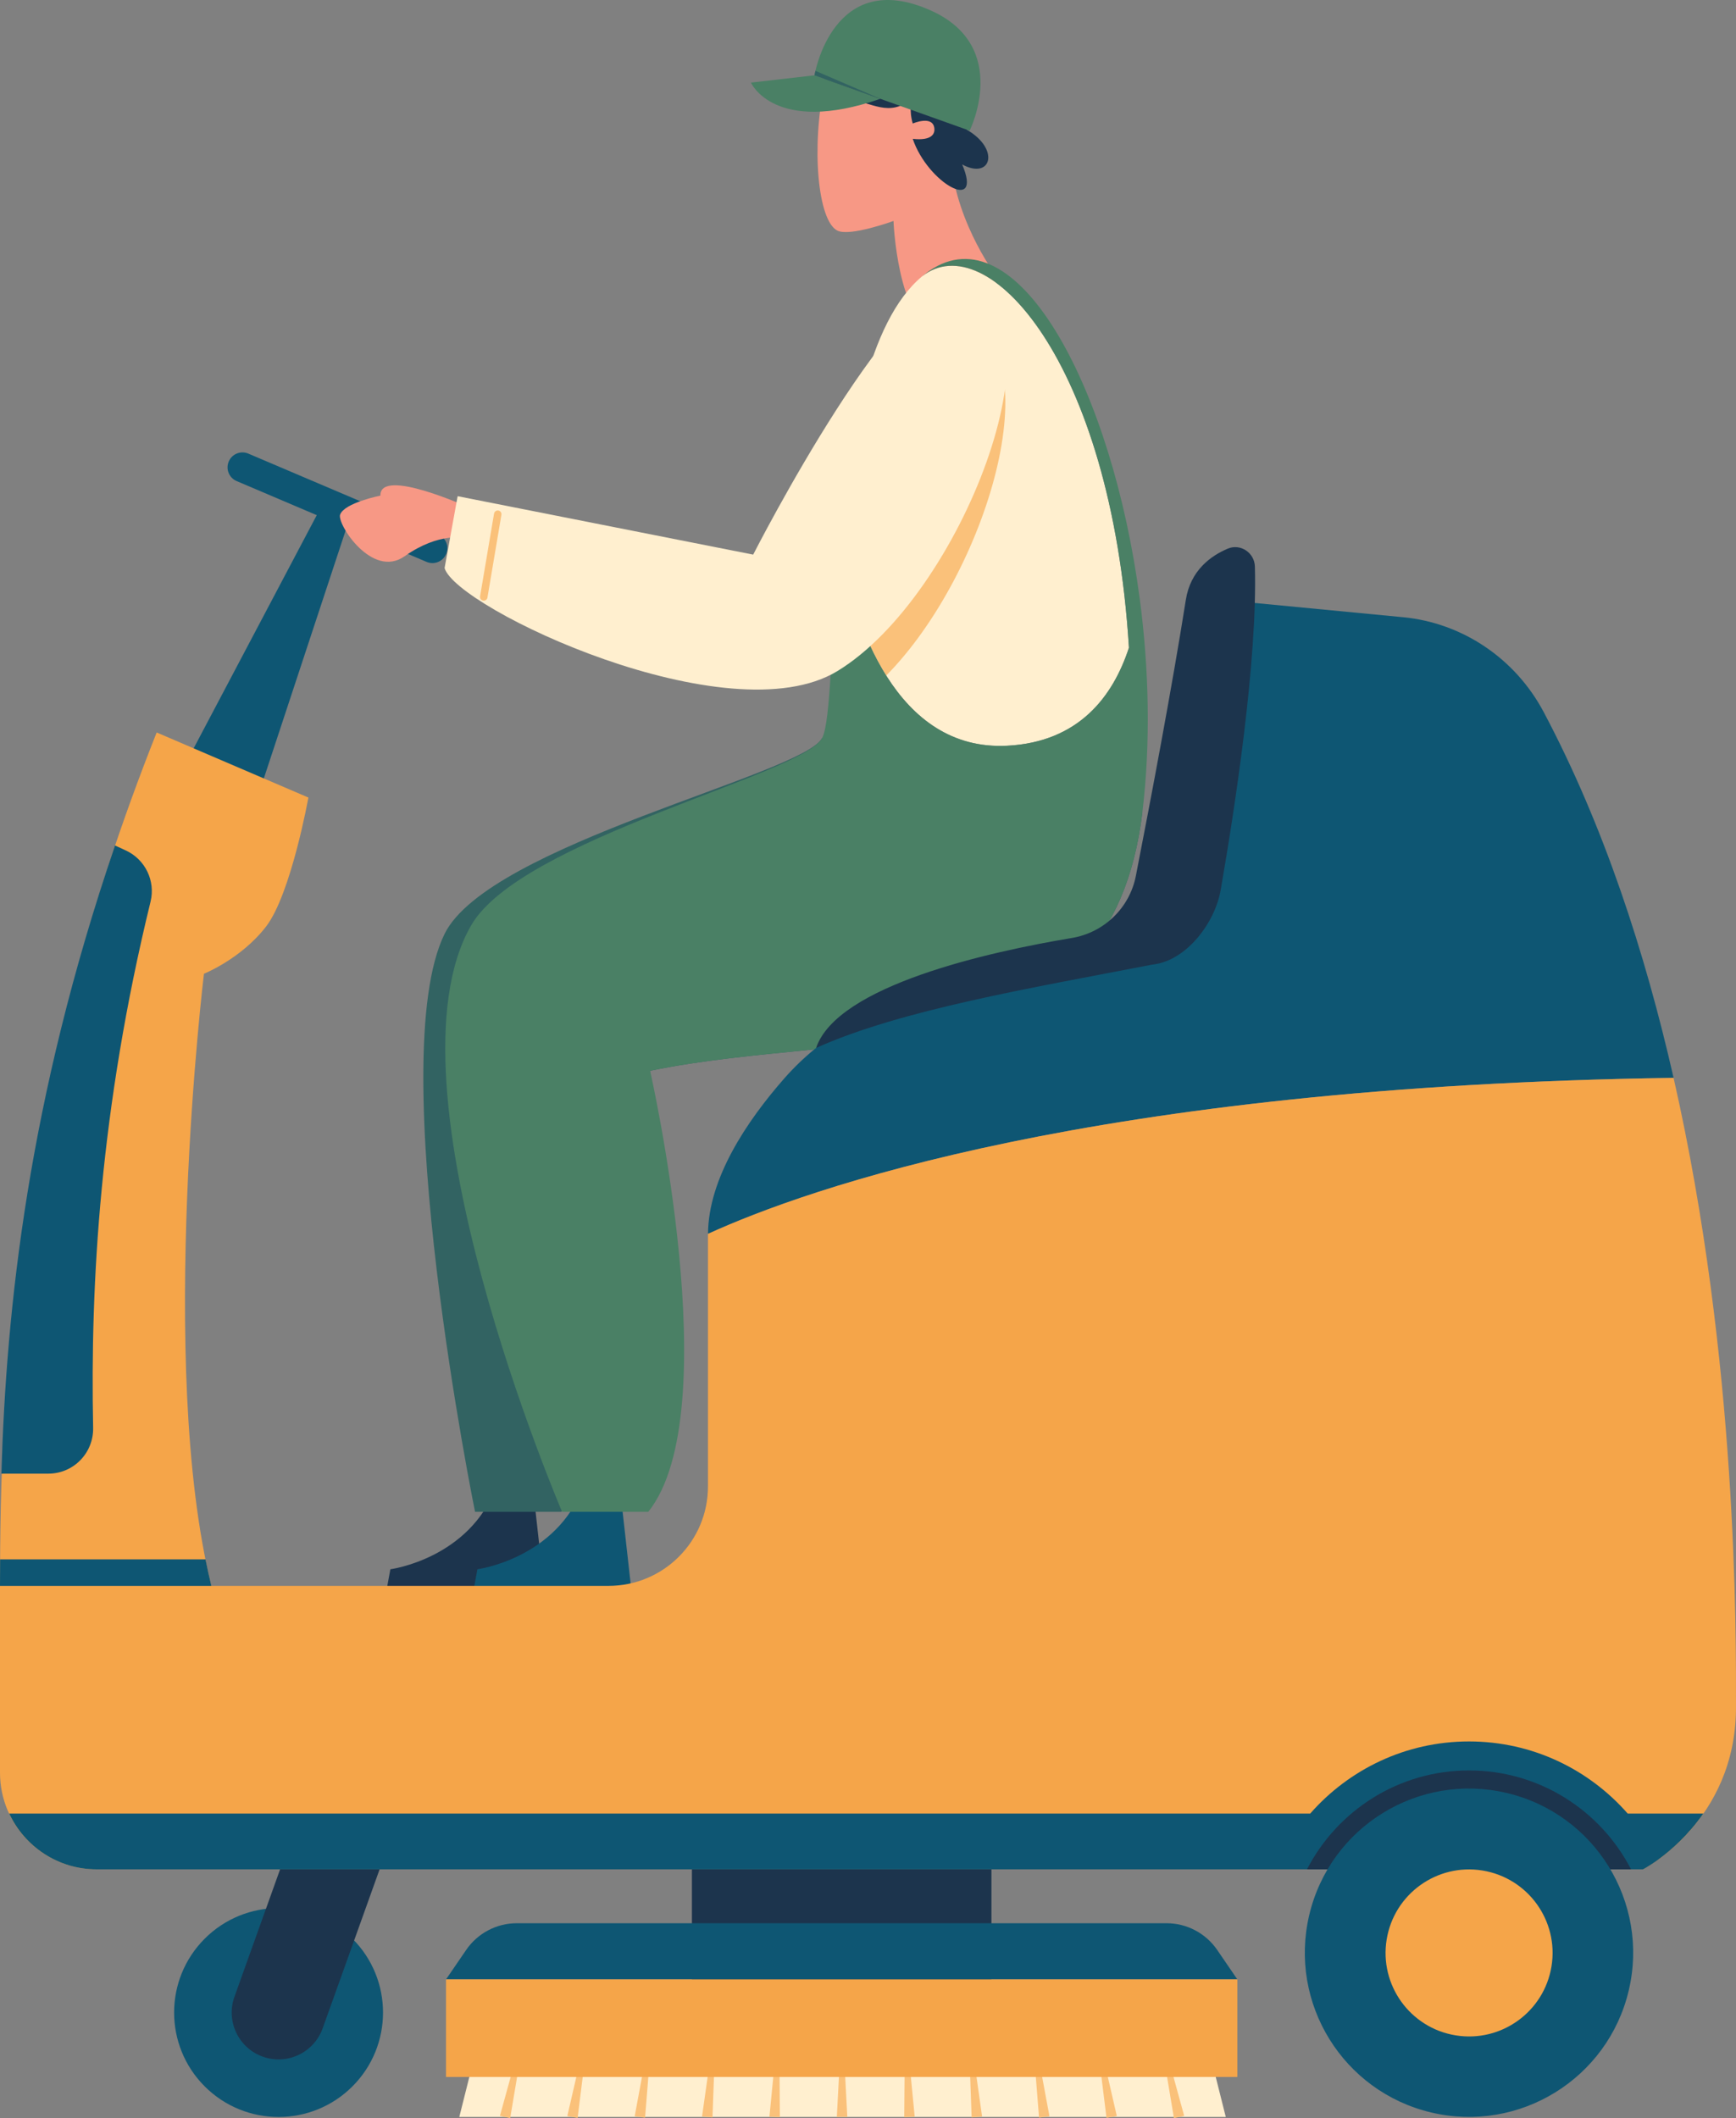 <svg xmlns="http://www.w3.org/2000/svg" width="885.19" height="1080" viewBox="0 0 885.19 1080"><rect x="0" y="0" width="885.19" height="1080" fill="#808080" stroke="none"/><g id="a"/><g id="b"><g id="c"><g id="d"><g><path d="M509.01 142.23s-20.99-27.14-24.08-59.81c-3.8-40.1 24.58-49.27-11.09-62.62-35.67-13.35-46.49-8.56-53.38 23.21-6.9 31.77-3.48 69.61 6.53 74.58 6.4 3.18 28.61-4.92 28.61-4.92.0.0 1.89 51.05 22.56 57.88 14.34 4.74 30.85-28.32 30.85-28.32z" fill="#f79885"/><path d="M420.45 43.01c.55 3.2 1.7 8.28 13.04 8.21 9.85-.06 20.34 9.8 32.1-1.73-2.67 5.91-.18 13.49-.18 13.49.0.0 10.48-4.54 11.05 2.71.18 2.36-1.19 6.21-11.05 5.11 7.61 22.56 35.98 38.42 25.2 13.05 14.9 8.06 19.5-7.93 2.23-17.77 3.36-14.4 7.48-26.74 5.05-32.49C489.11 12.87 446.88.21 436.91 7.91c-9.98 7.7-18.02 26-16.46 35.1z" fill="#1c344d"/><path d="M415.3 38.4l79.12 28.24s21.27-42.74-19.6-61.2c-50.28-22.71-59.52 32.96-59.52 32.96z" fill="#4a8065"/><path d="M415.3 38.4l-32.4 3.72s11.89 26.98 65.98 8.26l-33.58-11.99z" fill="#4a8065"/><path d="M415.3 38.4 448.88 50.39 415.78 36.12 415.3 38.4z" fill="#326362"/><path d="M575.65 330.26c-8.17 25.01-25.62 48.09-62.04 49.97-56.71 2.94-78.07-62.24-85.83-102.37 4.62-53.77 14.51-113.73 42.41-136.96 32.72-25.92 96.43 42.41 105.46 189.36z" fill="#ffefcf"/><path d="M491.2 162.93c-13.98-5.11-35.04 19.9-54.52 50.08-4.36 20.77-7.06 43.3-8.9 64.85 3.84 19.82 11.01 45.76 24.11 66.59 51.64-52.34 84.62-164.96 39.31-181.52z" fill="#fac17a"/><path d="M271.6 757.45l5.76 51.59h-79.95l1.64-8.9s40.54-5.33 54.19-42.69h18.36z" fill="#1c344d"/><path d="M419.15 376.4c-10.15 18.6-170.1 54.24-192.47 99.8-31.42 63.99 15.54 294.64 15.54 294.64h43.96c45.23-46.5 45.3-224.87 45.3-224.87 106.53-21.98 234.61 4.33 251.03-131.91L419.15 376.4z" fill="#326362"/><path d="M315.98 757.45l5.76 51.59h-79.95l1.64-8.9s40.54-5.33 54.19-42.69h18.36z" fill="#0e5673"/><path d="M581.13 305.1v0c-13.95-105.41-60.98-194.84-105.16-168.36-2.03 1.22-3.91 2.59-5.78 4.16 32.72-25.92 96.43 42.41 105.46 189.36h0c-8.18 25-25.64 48.1-62.05 49.98-56.69 2.94-78.05-62.28-85.81-102.38-4.07 47.45-4.03 90.12-8.63 98.55-10.15 18.6-153.55 51.45-178.91 95.41-46.96 81.39 46.36 299.02 46.36 299.02h43.96c40.58-50.73.92-224.87.92-224.87 106.53-21.98 234.61 4.33 251.03-131.91 4.28-35.56 3.35-73.18-1.38-108.96z" fill="#4a8065"/></g><g><g><path d="M220.5 287.11c-.99.0-2-.2-2.98-.61l-96.86-41.21c-3.87-1.65-5.67-6.11-4.02-9.98 1.64-3.88 6.11-5.66 9.98-4.02l96.86 41.21c3.87 1.65 5.67 6.11 4.02 9.98-1.23 2.9-4.04 4.63-7 4.63z" fill="#0e5673"/><path d="M179.08 261.88l-61.15 185.3c-4.15 12.57-17.7 19.4-30.27 15.25-12.57-4.15-19.4-17.7-15.25-30.27.41-1.25.98-2.55 1.56-3.68l91.11-172.56c1.97-3.73 6.59-5.16 10.32-3.19 3.35 1.77 4.84 5.67 3.69 9.15z" fill="#0e5673"/></g><path d="M352.81 918.41h152.72v118.43H352.81z" fill="#1c344d"/><g><path d="M625.03 1079.42H234.19L247.01 1028.35H612.21L625.03 1079.42z" fill="#ffefcf"/><g><path d="M254.92 1078.85 268.82 1028.35 260.14 1080 254.92 1078.85z" fill="#fac17a"/><path d="M289.27 1078.96 300.93 1028.35 294.53 1079.89 289.27 1078.96z" fill="#fac17a"/><path d="M323.62 1079.07 333.05 1028.35 328.92 1079.78 323.62 1079.07z" fill="#fac17a"/><path d="M357.97 1079.19 365.16 1028.35 363.3 1079.66 357.97 1079.19z" fill="#fac17a"/><path d="M392.33 1079.3 397.27 1028.35 397.67 1079.54 392.33 1079.3z" fill="#fac17a"/><path d="M426.7 1079.42 429.39 1028.35 432.04 1079.42H426.7z" fill="#fac17a"/><path d="M461.07 1079.54 461.5 1028.35 466.41 1079.31 461.07 1079.54z" fill="#fac17a"/><path d="M495.44 1079.66 493.61 1028.35 500.77 1079.19 495.44 1079.66z" fill="#fac17a"/><path d="M529.82 1079.77 525.72 1028.35 535.12 1079.07 529.82 1079.77z" fill="#fac17a"/><path d="M564.21 1079.89 557.84 1028.35 569.47 1078.96 564.21 1079.89z" fill="#fac17a"/><path d="M598.6 1080 589.95 1028.35 603.82 1078.85 598.6 1080z" fill="#fac17a"/></g></g><path d="M227.43 1009.25l10.27-15.01c5.83-8.52 15.5-13.62 25.82-13.62h331.3c10.33.0 19.99 5.1 25.83 13.62l10.27 15.01H227.43z" fill="#0e5673"/><path d="M227.43 1009.25h403.49V1059H227.43z" fill="#f5a549"/><circle cx="142.04" cy="1026.16" r="53.26" transform="translate(-684 400.99) rotate(-45)" fill="#0e5673"/><path d="M163.24 896.13l-43.69 121.98c-4.45 12.42 2.01 26.09 14.43 30.54 12.42 4.45 26.09-2.01 30.54-14.43l43.69-121.98-44.97-16.11z" fill="#1c344d"/><path d="M715.34 314.7l-92.25-8.86-27.05 176.25-124.03 25.8c-27.98 5.82-53.32 20.56-72.16 42.04-19.05 21.72-38.66 50.93-38.83 79.18 49.83-22.74 196.35-75.29 492.34-79.53-14.49-63.77-35.56-128.67-66.22-186.5-14.39-27.14-41.22-45.46-71.8-48.39z" fill="#0e5673"/><path d="M853.36 549.59c-295.99 4.24-442.51 56.79-492.34 79.53.0.12-.02.25-.02.37v128.39c0 28.02-22.71 50.73-50.73 50.73H0v95.23c0 27.23 22.07 49.3 49.3 49.3H837.77s47.41-24.21 47.41-82.54c0-37.47 1.04-176.35-31.82-321.01z" fill="#f5a549"/><path d="M868.51 924.71h-38.54c-19.73-22.51-48.61-36.78-80.91-36.78s-61.23 14.26-80.98 36.78H4.68c7.86 16.78 24.86 28.44 44.62 28.44H837.77s.06-.03.16-.08c.04-.02.09-.05.15-.08.1-.06.22-.12.38-.21.07-.04.14-.08.21-.12.19-.11.41-.23.66-.38.07-.04.13-.08.21-.12 1.39-.83 3.51-2.16 6.12-4.05v-.02c6.2-4.53 15.08-12.19 22.86-23.36z" fill="#0e5673"/><path d="M831.68 953.14c-15.46-29.92-46.62-50.42-82.62-50.42s-67.16 20.49-82.62 50.42h165.23z" fill="#1c344d"/><circle cx="749.07" cy="995.72" r="83.7" transform="translate(-392.12 1495.98) rotate(-76.72)" fill="#0e5673"/><circle cx="749.07" cy="995.72" r="42.58" transform="translate(-353.79 1575.62) rotate(-80.78)" fill="#f5a549"/><path d="M587.58 491.84c17.23-1.84 31.91-21.08 34.87-38.15 7.12-41 18.77-116.51 17.42-164.83-.2-7.02-7.35-11.85-13.82-9.12-8.74 3.69-19.03 11.16-21.39 26.09-6.94 44.02-17.67 100.76-25.48 140.77-3.19 16.35-16.24 28.92-32.68 31.67-42.14 7.04-119.51 24.14-130.37 56.05 43.27-19.42 108.87-30.39 171.45-42.49z" fill="#1c344d"/><path d="M0 808.61c0-101.88 6.34-249.98 79.89-435.13l77.36 33.18s-8.88 49.25-21.56 65.74c-12.68 16.49-31.7 24.1-31.7 24.1.0.0-24.1 199.68 3.8 312.12H0z" fill="#f5a549"/><path d="M24.65 751.39H.71c2.49-84.26 13.59-190.28 57.93-320.29l5.47 2.51c9.91 4.56 15.25 15.5 12.66 26.1-25.77 105.61-30.78 194.59-29.28 268.29.26 12.84-10 23.39-22.84 23.39z" fill="#0e5673"/><path d="M0 808.61H107.79c-1.09-4.38-2.07-8.92-3-13.53H.05c-.03 4.57-.05 9.1-.05 13.53z" fill="#0e5673"/></g><g><path d="M239.26 258.85s-45.66-20.88-45.29-6.14c0 0-18.33 3.63-20.54 9.68-1.72 4.68 16.3 32.91 32.87 21.24 17.82-12.55 30.67-9.27 30.67-9.27l2.3-15.5z" fill="#f79885"/><path d="M493.32 143.94c-32.55-11.89-109.27 138.85-109.27 138.85l-150.7-29.79-6.66 36.64c5.82 20.43 144.88 86.19 200.27 52.55 62.85-38.17 117.64-179.52 66.37-198.26z" fill="#ffefcf"/><path d="M246.67 306.27c-.11.0-.21-.01-.32-.03-1.04-.17-1.74-1.16-1.56-2.19l7.13-42.19c.17-1.04 1.19-1.71 2.19-1.56 1.04.17 1.74 1.16 1.56 2.19l-7.12 42.19c-.15.93-.96 1.59-1.87 1.59z" fill="#fac17a"/></g></g></g></g></svg>